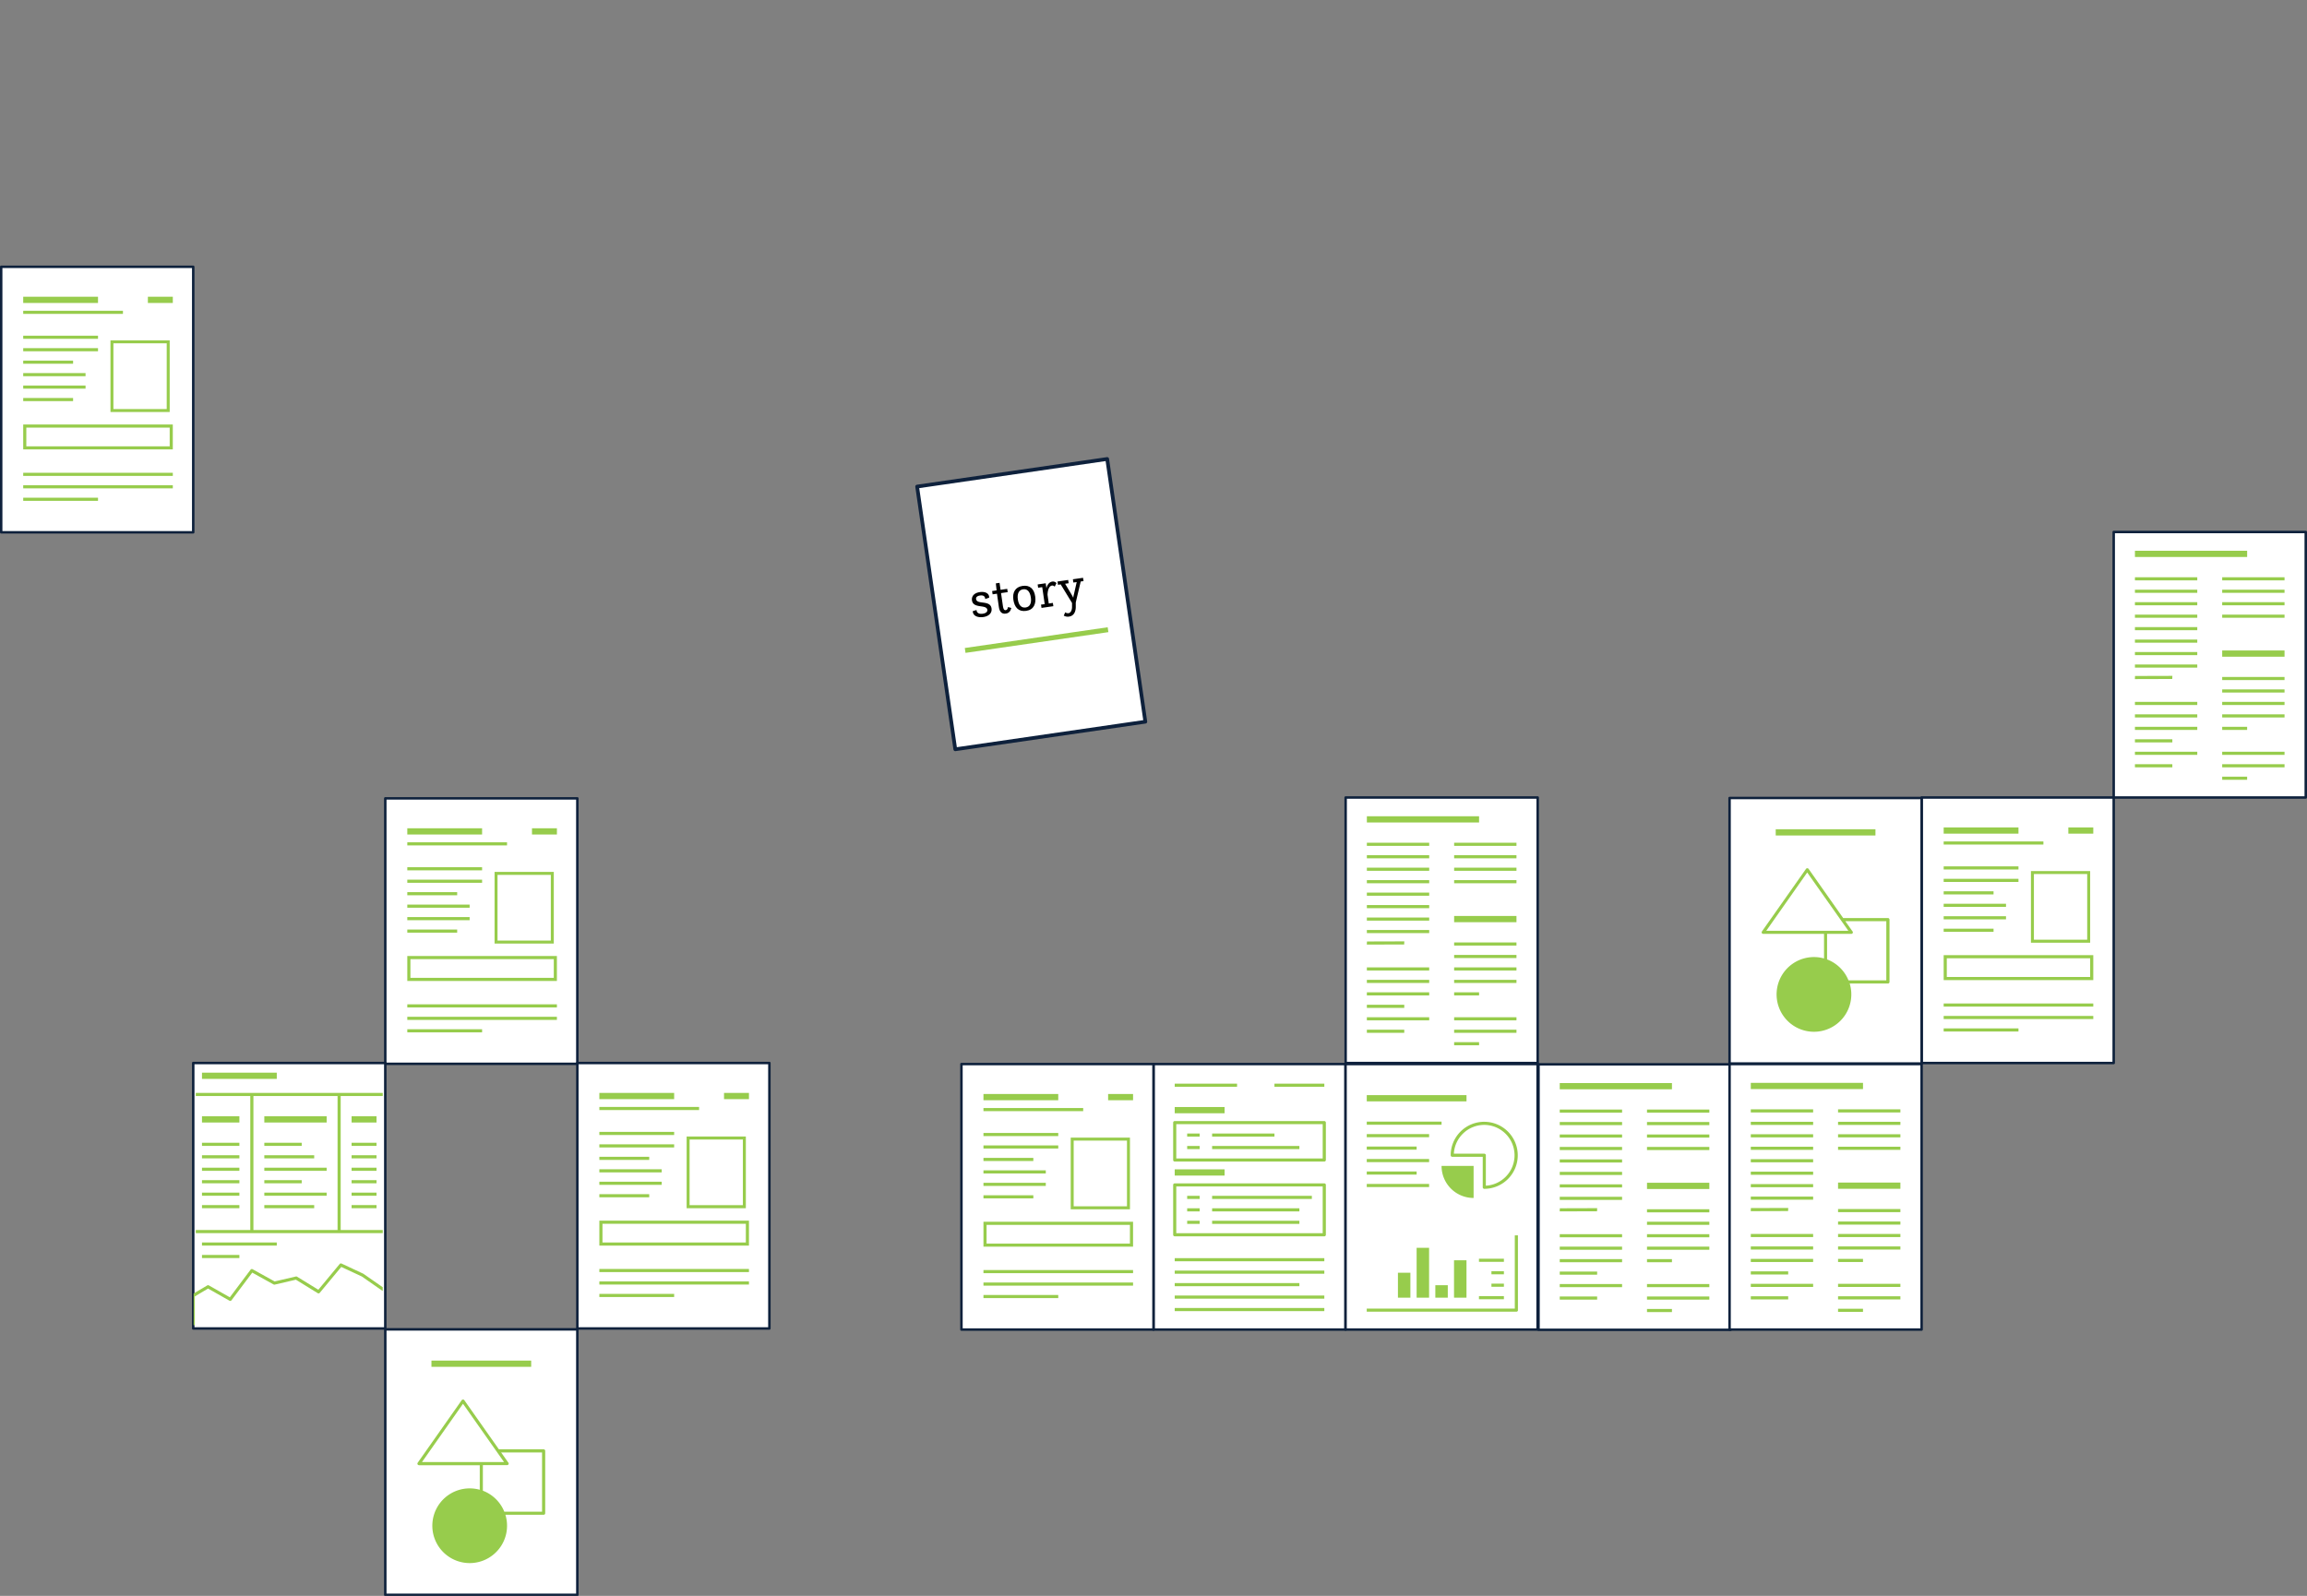 <svg xmlns="http://www.w3.org/2000/svg" viewBox="0 0 1869.73 1293.75"><rect x="0" y="0" width="1869.73" height="1293.75" fill="#808080" stroke="none"/><defs><style>.cls-1,.cls-4{fill:#fff;stroke:#0e213c;stroke-linejoin:round;}.cls-1{stroke-width:2px;}.cls-2{fill:#97cc4c;}.cls-3,.cls-5{fill:none;}.cls-4{stroke-width:3px;}.cls-5{stroke:#97cc4c;stroke-miterlimit:10;stroke-width:4px;}</style></defs><title>anim5</title><g id="anim5"><rect class="cls-1" x="1246.9" y="862.81" width="155.65" height="215.23"/><polygon class="cls-2" points="1264.19 979.53 1294.46 979.44 1294.33 981.96 1264.06 982.05 1264.19 979.53"/><rect class="cls-2" x="1264.11" y="1030.84" width="30.31" height="2.53"/><rect class="cls-2" x="1264.11" y="1051.05" width="30.31" height="2.53"/><rect class="cls-2" x="1264.11" y="878.02" width="90.94" height="5.05"/><rect class="cls-2" x="1264.11" y="899.49" width="50.52" height="2.53"/><rect class="cls-2" x="1264.11" y="909.59" width="50.52" height="2.53"/><rect class="cls-2" x="1264.11" y="919.7" width="50.52" height="2.53"/><rect class="cls-2" x="1264.11" y="929.8" width="50.52" height="2.53"/><rect class="cls-2" x="1264.11" y="939.91" width="50.52" height="2.53"/><rect class="cls-2" x="1264.11" y="950.01" width="50.52" height="2.53"/><rect class="cls-2" x="1264.11" y="960.12" width="50.52" height="2.52"/><rect class="cls-2" x="1264.11" y="970.22" width="50.52" height="2.52"/><rect class="cls-2" x="1264.11" y="1000.53" width="50.52" height="2.53"/><rect class="cls-2" x="1264.11" y="1010.63" width="50.52" height="2.53"/><rect class="cls-2" x="1264.11" y="1020.74" width="50.52" height="2.53"/><rect class="cls-2" x="1264.11" y="1040.95" width="50.52" height="2.53"/><rect class="cls-2" x="1334.83" y="899.49" width="50.52" height="2.53"/><rect class="cls-2" x="1334.83" y="909.59" width="50.52" height="2.53"/><rect class="cls-2" x="1334.83" y="919.7" width="50.52" height="2.53"/><rect class="cls-2" x="1334.83" y="929.8" width="50.52" height="2.53"/><rect class="cls-2" x="1334.83" y="980.32" width="50.52" height="2.52"/><rect class="cls-2" x="1334.83" y="958.85" width="50.52" height="5.05"/><rect class="cls-2" x="1334.83" y="990.43" width="50.52" height="2.53"/><rect class="cls-2" x="1334.83" y="1000.53" width="50.52" height="2.53"/><rect class="cls-2" x="1334.83" y="1010.63" width="50.52" height="2.53"/><rect class="cls-2" x="1334.83" y="1020.74" width="20.21" height="2.53"/><rect class="cls-2" x="1334.83" y="1040.95" width="50.52" height="2.53"/><rect class="cls-2" x="1334.83" y="1051.05" width="50.52" height="2.53"/><rect class="cls-2" x="1334.83" y="1061.15" width="20.21" height="2.53"/><rect class="cls-1" x="312.26" y="647.21" width="155.65" height="215.23"/><rect class="cls-2" x="330.1" y="671.47" width="60.62" height="5.05"/><rect class="cls-2" x="431.15" y="671.47" width="20.21" height="5.05"/><rect class="cls-2" x="330.1" y="682.83" width="80.83" height="2.53"/><rect class="cls-2" x="330.1" y="703.04" width="60.62" height="2.53"/><rect class="cls-2" x="330.1" y="713.14" width="60.62" height="2.53"/><rect class="cls-2" x="330.1" y="814.19" width="121.25" height="2.53"/><rect class="cls-2" x="330.1" y="824.29" width="121.25" height="2.53"/><rect class="cls-2" x="330.1" y="834.39" width="60.62" height="2.53"/><rect class="cls-2" x="330.1" y="723.25" width="40.42" height="2.53"/><rect class="cls-2" x="330.1" y="753.56" width="40.42" height="2.53"/><rect class="cls-2" x="330.1" y="733.35" width="50.52" height="2.53"/><rect class="cls-2" x="330.1" y="743.46" width="50.52" height="2.53"/><path class="cls-2" d="M400.83,764.93h48v-58.1h-48Zm2.4-55.68h43.19v53.26H403.23Z"/><path class="cls-2" d="M330.1,795.24H451.35V775H330.1Zm118.72-2.52H332.63V777.56h116.2Z"/><rect class="cls-1" x="467.91" y="861.75" width="155.65" height="215.23"/><rect class="cls-2" x="485.75" y="886.01" width="60.62" height="5.05"/><rect class="cls-2" x="586.79" y="886.01" width="20.21" height="5.05"/><rect class="cls-2" x="485.75" y="897.38" width="80.83" height="2.53"/><rect class="cls-2" x="485.75" y="917.59" width="60.62" height="2.53"/><rect class="cls-2" x="485.75" y="927.69" width="60.62" height="2.53"/><rect class="cls-2" x="485.75" y="1028.73" width="121.25" height="2.53"/><rect class="cls-2" x="485.75" y="1038.83" width="121.25" height="2.53"/><rect class="cls-2" x="485.75" y="1048.94" width="60.62" height="2.53"/><rect class="cls-2" x="485.75" y="937.79" width="40.42" height="2.53"/><rect class="cls-2" x="485.75" y="968.1" width="40.42" height="2.53"/><rect class="cls-2" x="485.75" y="947.9" width="50.52" height="2.53"/><rect class="cls-2" x="485.75" y="958" width="50.52" height="2.53"/><path class="cls-2" d="M556.48,979.47h48v-58.1h-48Zm2.4-55.68h43.19V977H558.88Z"/><path class="cls-2" d="M485.75,1009.78H607V989.57H485.75Zm118.72-2.52H488.28V992.1h116.2Z"/><rect class="cls-1" x="156.61" y="861.75" width="155.65" height="215.23"/><rect class="cls-2" x="163.7" y="869.59" width="60.62" height="5.05"/><rect class="cls-2" x="284.95" y="904.95" width="20.21" height="5.05"/><rect class="cls-2" x="284.95" y="926.42" width="20.21" height="2.53"/><rect class="cls-2" x="284.95" y="936.53" width="20.21" height="2.53"/><rect class="cls-2" x="284.95" y="946.63" width="20.21" height="2.53"/><rect class="cls-2" x="284.95" y="956.74" width="20.21" height="2.53"/><rect class="cls-2" x="284.95" y="976.94" width="20.21" height="2.53"/><rect class="cls-2" x="284.95" y="966.84" width="20.21" height="2.53"/><rect class="cls-2" x="163.7" y="904.95" width="30.31" height="5.05"/><rect class="cls-2" x="163.7" y="926.42" width="30.31" height="2.53"/><rect class="cls-2" x="163.7" y="1007.25" width="60.62" height="2.53"/><rect class="cls-2" x="163.7" y="1017.36" width="30.31" height="2.53"/><rect class="cls-2" x="163.7" y="936.53" width="30.31" height="2.53"/><rect class="cls-2" x="163.7" y="946.63" width="30.31" height="2.53"/><rect class="cls-2" x="163.7" y="956.74" width="30.31" height="2.53"/><rect class="cls-2" x="163.7" y="966.84" width="30.31" height="2.53"/><rect class="cls-2" x="163.7" y="976.94" width="30.31" height="2.53"/><rect class="cls-2" x="214.22" y="904.95" width="50.52" height="5.05"/><rect class="cls-2" x="214.22" y="926.42" width="30.31" height="2.53"/><rect class="cls-2" x="214.22" y="936.53" width="40.42" height="2.53"/><rect class="cls-2" x="214.22" y="946.63" width="50.52" height="2.53"/><rect class="cls-2" x="214.22" y="966.84" width="50.52" height="2.53"/><rect class="cls-2" x="214.22" y="976.94" width="40.42" height="2.53"/><rect class="cls-2" x="214.22" y="956.74" width="30.31" height="2.53"/><path class="cls-2" d="M276.84,1024.35a1.29,1.29,0,0,0-1.53.34L258,1045.57,240.77,1035a1.3,1.3,0,0,0-1-.16l-17.19,4-17.84-9.89a1.28,1.28,0,0,0-1.65.35l-16.81,22.4-17-9.64a1.29,1.29,0,0,0-1.29,0l-11.09,6.58v25.62h1v-23.28l10.74-6.37,17.32,9.84a1.28,1.28,0,0,0,1.66-.34l16.82-22.41,17.29,9.59a1.25,1.25,0,0,0,.91.13l17.16-4,17.69,10.92a1.28,1.28,0,0,0,1.66-.27l17.44-21,16.58,7.71,17,11.83v-3.09l-15.7-10.92Z"/><path class="cls-2" d="M158.65,888.53h44.21V997.15H158.65v2.53H310.21v-2.53h-34.1V888.53h34.1V886H158.65Zm46.73,0h68.2V997.15h-68.2Z"/><rect class="cls-1" x="1090.59" y="646.52" width="155.65" height="215.23"/><polygon class="cls-2" points="1107.88 763.24 1138.15 763.15 1138.02 765.67 1107.75 765.76 1107.88 763.24"/><rect class="cls-2" x="1107.79" y="814.55" width="30.31" height="2.53"/><rect class="cls-2" x="1107.79" y="834.76" width="30.31" height="2.53"/><rect class="cls-2" x="1107.79" y="661.73" width="90.94" height="5.05"/><rect class="cls-2" x="1107.79" y="683.2" width="50.52" height="2.53"/><rect class="cls-2" x="1107.79" y="693.3" width="50.52" height="2.53"/><rect class="cls-2" x="1107.79" y="703.41" width="50.52" height="2.53"/><rect class="cls-2" x="1107.79" y="713.51" width="50.52" height="2.53"/><rect class="cls-2" x="1107.79" y="723.62" width="50.52" height="2.53"/><rect class="cls-2" x="1107.79" y="733.72" width="50.52" height="2.53"/><rect class="cls-2" x="1107.79" y="743.82" width="50.52" height="2.52"/><rect class="cls-2" x="1107.79" y="753.93" width="50.52" height="2.52"/><rect class="cls-2" x="1107.79" y="784.24" width="50.52" height="2.53"/><rect class="cls-2" x="1107.79" y="794.34" width="50.52" height="2.53"/><rect class="cls-2" x="1107.79" y="804.45" width="50.52" height="2.53"/><rect class="cls-2" x="1107.79" y="824.66" width="50.52" height="2.53"/><rect class="cls-2" x="1178.52" y="683.2" width="50.52" height="2.53"/><rect class="cls-2" x="1178.52" y="693.3" width="50.52" height="2.53"/><rect class="cls-2" x="1178.52" y="703.41" width="50.52" height="2.53"/><rect class="cls-2" x="1178.52" y="713.51" width="50.52" height="2.53"/><rect class="cls-2" x="1178.52" y="764.03" width="50.52" height="2.52"/><rect class="cls-2" x="1178.52" y="742.56" width="50.52" height="5.05"/><rect class="cls-2" x="1178.52" y="774.14" width="50.52" height="2.53"/><rect class="cls-2" x="1178.52" y="784.24" width="50.52" height="2.53"/><rect class="cls-2" x="1178.52" y="794.34" width="50.52" height="2.53"/><rect class="cls-2" x="1178.52" y="804.45" width="20.21" height="2.53"/><rect class="cls-2" x="1178.52" y="824.66" width="50.52" height="2.53"/><rect class="cls-2" x="1178.52" y="834.76" width="50.52" height="2.53"/><rect class="cls-2" x="1178.52" y="844.86" width="20.21" height="2.53"/><rect class="cls-1" x="0.96" y="216.3" width="155.65" height="215.23"/><rect class="cls-2" x="18.81" y="240.56" width="60.62" height="5.05"/><rect class="cls-2" x="119.85" y="240.56" width="20.21" height="5.05"/><rect class="cls-2" x="18.81" y="251.93" width="80.83" height="2.53"/><rect class="cls-2" x="18.81" y="272.14" width="60.62" height="2.53"/><rect class="cls-2" x="18.81" y="282.24" width="60.62" height="2.53"/><rect class="cls-2" x="18.81" y="383.28" width="121.25" height="2.53"/><rect class="cls-2" x="18.81" y="393.38" width="121.25" height="2.53"/><rect class="cls-2" x="18.81" y="403.49" width="60.62" height="2.53"/><rect class="cls-2" x="18.81" y="292.34" width="40.42" height="2.53"/><rect class="cls-2" x="18.81" y="322.65" width="40.42" height="2.53"/><rect class="cls-2" x="18.81" y="302.45" width="50.52" height="2.53"/><rect class="cls-2" x="18.81" y="312.55" width="50.52" height="2.53"/><path class="cls-2" d="M89.53,334h48v-58.1h-48Zm2.4-55.68h43.19V331.6H91.93Z"/><path class="cls-2" d="M18.81,364.33H140.05V344.12H18.81Zm118.72-2.52H21.33V346.65h116.2Z"/><rect class="cls-1" x="1713.07" y="431.28" width="155.65" height="215.23"/><polygon class="cls-2" points="1730.36 548.01 1760.63 547.92 1760.5 550.44 1730.23 550.53 1730.36 548.01"/><rect class="cls-2" x="1730.28" y="599.32" width="30.31" height="2.53"/><rect class="cls-2" x="1730.28" y="619.53" width="30.31" height="2.53"/><rect class="cls-2" x="1730.28" y="446.49" width="90.94" height="5.05"/><rect class="cls-2" x="1730.28" y="467.97" width="50.52" height="2.53"/><rect class="cls-2" x="1730.28" y="478.07" width="50.52" height="2.53"/><rect class="cls-2" x="1730.28" y="488.17" width="50.52" height="2.53"/><rect class="cls-2" x="1730.28" y="498.28" width="50.52" height="2.53"/><rect class="cls-2" x="1730.28" y="508.38" width="50.52" height="2.53"/><rect class="cls-2" x="1730.28" y="518.49" width="50.52" height="2.53"/><rect class="cls-2" x="1730.28" y="528.59" width="50.52" height="2.52"/><rect class="cls-2" x="1730.28" y="538.7" width="50.52" height="2.52"/><rect class="cls-2" x="1730.28" y="569" width="50.52" height="2.53"/><rect class="cls-2" x="1730.28" y="579.11" width="50.52" height="2.53"/><rect class="cls-2" x="1730.28" y="589.21" width="50.52" height="2.53"/><rect class="cls-2" x="1730.28" y="609.42" width="50.52" height="2.53"/><rect class="cls-2" x="1801" y="467.97" width="50.52" height="2.53"/><rect class="cls-2" x="1801" y="478.07" width="50.52" height="2.53"/><rect class="cls-2" x="1801" y="488.17" width="50.52" height="2.53"/><rect class="cls-2" x="1801" y="498.28" width="50.52" height="2.53"/><rect class="cls-2" x="1801" y="548.8" width="50.52" height="2.52"/><rect class="cls-2" x="1801" y="527.33" width="50.52" height="5.05"/><rect class="cls-2" x="1801" y="558.9" width="50.52" height="2.53"/><rect class="cls-2" x="1801" y="569" width="50.52" height="2.53"/><rect class="cls-2" x="1801" y="579.11" width="50.52" height="2.53"/><rect class="cls-2" x="1801" y="589.21" width="20.21" height="2.53"/><rect class="cls-2" x="1801" y="609.42" width="50.52" height="2.53"/><rect class="cls-2" x="1801" y="619.53" width="50.52" height="2.53"/><rect class="cls-2" x="1801" y="629.63" width="20.21" height="2.53"/><rect class="cls-1" x="1557.42" y="646.52" width="155.65" height="215.23"/><rect class="cls-2" x="1575.27" y="670.78" width="60.62" height="5.05"/><rect class="cls-2" x="1676.31" y="670.78" width="20.21" height="5.05"/><rect class="cls-2" x="1575.27" y="682.14" width="80.83" height="2.53"/><rect class="cls-2" x="1575.27" y="702.35" width="60.62" height="2.53"/><rect class="cls-2" x="1575.27" y="712.45" width="60.62" height="2.53"/><rect class="cls-2" x="1575.27" y="813.5" width="121.25" height="2.53"/><rect class="cls-2" x="1575.27" y="823.6" width="121.25" height="2.53"/><rect class="cls-2" x="1575.27" y="833.7" width="60.62" height="2.53"/><rect class="cls-2" x="1575.27" y="722.56" width="40.42" height="2.53"/><rect class="cls-2" x="1575.27" y="752.87" width="40.42" height="2.53"/><rect class="cls-2" x="1575.27" y="732.66" width="50.52" height="2.53"/><rect class="cls-2" x="1575.27" y="742.77" width="50.52" height="2.53"/><path class="cls-2" d="M1646,764.24h48v-58.1h-48Zm2.4-55.68h43.19v53.26H1648.4Z"/><path class="cls-2" d="M1575.27,794.55h121.25V774.34H1575.27ZM1694,792h-116.2V776.87H1694Z"/><rect class="cls-3" width="1869.73" height="1292.69"/><rect class="cls-1" x="312.26" y="1077.69" width="155.65" height="215.23"/><path class="cls-2" d="M339.57,1187.83h49.26v19.9A30.28,30.28,0,1,0,409.61,1228h31a1.27,1.27,0,0,0,1.26-1.26v-50.52a1.26,1.26,0,0,0-1.26-1.26H404.34l-28.06-39.88a1.31,1.31,0,0,0-2.06,0l-35.68,50.72a1.26,1.26,0,0,0,1,2m99.78-10.3v48H408.71a30.38,30.38,0,0,0-17.36-17v-20.74H411a1.26,1.26,0,0,0,.82-2.23l-5.68-8.07ZM375.24,1138l33.25,47.26H342Z"/><rect class="cls-2" x="349.67" y="1103.01" width="80.83" height="5.05"/><rect class="cls-4" x="757.95" y="382.14" width="155.65" height="215.23" transform="translate(-61.69 125.16) rotate(-8.26)"/><path d="M791.48,494.52c0,.12,0,.26,0,.38.27,1.87,1.93,3.07,4.93,2.64,2.45-.36,4-1.43,3.78-3.18-.68-4.66-11.43-.67-12.44-7.62-.46-3.2,1.5-6,6.32-6.73,3.7-.54,7.12.54,7.58,3.65a6.91,6.91,0,0,1,0,.88l-3.24,1.07a2.58,2.58,0,0,0,0-.59c-.19-1.29-1.19-2.67-4.1-2.25-2.16.31-3.47,1.27-3.23,2.89.69,4.78,11.49.5,12.52,7.56.55,3.78-2.3,6.4-6.66,7-3.7.54-8-.42-8.5-4.2a2.77,2.77,0,0,1,0-.59Z"/><path d="M808,481.3l-3.53.51-.39-2.66,3.62-.53-.61-5.68,3-.44.82,5.65,5.4-.78.39,2.66-5.4.78,1.54,10.64c.34,2.37,1,3.38,2.29,3.19,1-.15,1.6-1,1.8-2.51l2.7.75c-.57,2.25-1.65,4.14-4.52,4.56-3.78.55-5.13-2.31-5.57-5.35Z"/><path d="M821.28,486.08c-.81-5.61,1.4-10.22,7.47-11.1,5.86-.85,9.34,2.34,10.24,8.53.86,5.9-1.1,10.81-7.3,11.71S822.2,492.44,821.28,486.08Zm14.2-1.64c-.7-4.82-2.92-7.22-6.32-6.72s-4.92,3.52-4.23,8.26,2.93,7,6.38,6.5S836.11,488.85,835.47,484.44Z"/><path d="M843.69,490.17l3-.43-2-13.76-3.33.48-.39-2.66,6.53-.95.6,4.12c.38-2.09,1.73-5,4.76-5.49a3.71,3.71,0,0,1,3.37,1.25l-1.45,2.88a2.52,2.52,0,0,0-2.09-.93c-2.83.41-3.63,4.56-3.71,7.5l1,7.07,3.33-.48.39,2.66-9.6,1.39Z"/><path d="M863.31,496.4a3.85,3.85,0,0,0,2.69.71c1.58-.23,2.88-2.07,2.84-5.29l0-3-9.19-15.05-2.2.32-.39-2.66,8.65-1.26.39,2.66-2.87.42,5.11,8.55c.45.78,1.09,2,1.51,2.79a18.11,18.11,0,0,1,.61-3.1l2.17-9.61-2.7.39-.39-2.66,8.23-1.19.39,2.66-2.29.33-4,17,0,3.65c0,2.55-.75,7.11-5.49,7.8a6.37,6.37,0,0,1-4.23-.79Z"/><line class="cls-5" x1="782.22" y1="527.3" x2="898.02" y2="510.49"/><rect class="cls-1" x="1401.74" y="646.94" width="155.65" height="215.23"/><path class="cls-2" d="M1429.05,757.08h49.26V777a30.28,30.28,0,1,0,20.79,20.32h31a1.27,1.27,0,0,0,1.26-1.26V745.51a1.26,1.26,0,0,0-1.26-1.26h-36.27l-28.06-39.88a1.31,1.31,0,0,0-2.06,0L1428,755.08a1.26,1.26,0,0,0,1,2m99.78-10.3v48h-30.64a30.38,30.38,0,0,0-17.36-17V757.08h19.63a1.26,1.26,0,0,0,.82-2.23l-5.68-8.07Zm-64.1-39.48L1498,754.55h-66.5Z"/><rect class="cls-2" x="1439.15" y="672.26" width="80.83" height="5.05"/><rect class="cls-1" x="934.86" y="862.63" width="155.65" height="215.23"/><path class="cls-2" d="M952.06,941.65H1073.3a1.26,1.26,0,0,0,1.26-1.26V910.08a1.26,1.26,0,0,0-1.26-1.26H952.06a1.26,1.26,0,0,0-1.26,1.26v30.31a1.26,1.26,0,0,0,1.26,1.26m1.26-30.31H1072v27.79H953.32Z"/><rect class="cls-2" x="982.37" y="918.92" width="50.52" height="2.53"/><rect class="cls-2" x="982.37" y="929.02" width="70.73" height="2.53"/><rect class="cls-2" x="952.06" y="897.45" width="40.42" height="5.05"/><path class="cls-2" d="M952.06,1002.28H1073.3a1.26,1.26,0,0,0,1.26-1.26V960.6a1.26,1.26,0,0,0-1.26-1.26H952.06a1.26,1.26,0,0,0-1.26,1.26V1001a1.26,1.26,0,0,0,1.26,1.26m1.26-40.41H1072v37.89H953.32Z"/><rect class="cls-2" x="982.37" y="969.44" width="80.83" height="2.53"/><rect class="cls-2" x="982.37" y="979.54" width="70.73" height="2.53"/><rect class="cls-2" x="982.37" y="989.65" width="70.73" height="2.53"/><rect class="cls-2" x="952.06" y="947.97" width="40.42" height="5.05"/><rect class="cls-2" x="952.06" y="878.5" width="50.52" height="2.53"/><rect class="cls-2" x="1032.89" y="878.5" width="40.42" height="2.53"/><rect class="cls-2" x="952.06" y="1019.96" width="121.25" height="2.53"/><rect class="cls-2" x="952.06" y="1030.06" width="121.25" height="2.53"/><rect class="cls-2" x="952.06" y="1040.17" width="101.04" height="2.53"/><rect class="cls-2" x="952.06" y="1050.27" width="121.25" height="2.53"/><rect class="cls-2" x="952.06" y="1060.37" width="121.25" height="2.53"/><rect class="cls-2" x="962.16" y="918.92" width="10.1" height="2.53"/><rect class="cls-2" x="962.16" y="969.44" width="10.1" height="2.53"/><rect class="cls-2" x="962.16" y="979.54" width="10.1" height="2.53"/><rect class="cls-2" x="962.16" y="989.65" width="10.1" height="2.53"/><rect class="cls-2" x="962.16" y="929.02" width="10.1" height="2.53"/><rect class="cls-1" x="1401.74" y="862.63" width="155.65" height="215.23"/><polygon class="cls-2" points="1419.03 979.36 1449.3 979.27 1449.17 981.79 1418.9 981.88 1419.03 979.36"/><rect class="cls-2" x="1418.95" y="1030.67" width="30.31" height="2.53"/><rect class="cls-2" x="1418.95" y="1050.88" width="30.31" height="2.53"/><rect class="cls-2" x="1418.95" y="877.85" width="90.94" height="5.05"/><rect class="cls-2" x="1418.95" y="899.32" width="50.52" height="2.53"/><rect class="cls-2" x="1418.95" y="909.42" width="50.52" height="2.53"/><rect class="cls-2" x="1418.95" y="919.52" width="50.52" height="2.53"/><rect class="cls-2" x="1418.95" y="929.63" width="50.52" height="2.53"/><rect class="cls-2" x="1418.95" y="939.73" width="50.52" height="2.53"/><rect class="cls-2" x="1418.95" y="949.84" width="50.52" height="2.53"/><rect class="cls-2" x="1418.95" y="959.94" width="50.52" height="2.52"/><rect class="cls-2" x="1418.95" y="970.05" width="50.52" height="2.52"/><rect class="cls-2" x="1418.95" y="1000.35" width="50.52" height="2.53"/><rect class="cls-2" x="1418.95" y="1010.46" width="50.52" height="2.53"/><rect class="cls-2" x="1418.95" y="1020.56" width="50.52" height="2.53"/><rect class="cls-2" x="1418.95" y="1040.77" width="50.52" height="2.53"/><rect class="cls-2" x="1489.67" y="899.32" width="50.52" height="2.53"/><rect class="cls-2" x="1489.67" y="909.42" width="50.52" height="2.53"/><rect class="cls-2" x="1489.67" y="919.52" width="50.52" height="2.53"/><rect class="cls-2" x="1489.67" y="929.63" width="50.52" height="2.53"/><rect class="cls-2" x="1489.67" y="980.15" width="50.52" height="2.52"/><rect class="cls-2" x="1489.67" y="958.68" width="50.52" height="5.05"/><rect class="cls-2" x="1489.67" y="990.25" width="50.52" height="2.53"/><rect class="cls-2" x="1489.67" y="1000.35" width="50.52" height="2.53"/><rect class="cls-2" x="1489.67" y="1010.46" width="50.52" height="2.53"/><rect class="cls-2" x="1489.67" y="1020.56" width="20.21" height="2.53"/><rect class="cls-2" x="1489.67" y="1040.77" width="50.52" height="2.53"/><rect class="cls-2" x="1489.67" y="1050.88" width="50.52" height="2.53"/><rect class="cls-2" x="1489.67" y="1060.98" width="20.21" height="2.53"/><rect class="cls-2" x="1117.81" y="1041.9" width="10.1" height="10.1"/><rect class="cls-1" x="1090.51" y="862.63" width="155.65" height="215.23"/><rect class="cls-2" x="1107.71" y="887.81" width="80.83" height="5.05"/><rect class="cls-2" x="1107.71" y="909.28" width="60.62" height="2.53"/><rect class="cls-2" x="1107.71" y="919.39" width="50.52" height="2.53"/><rect class="cls-2" x="1107.71" y="929.49" width="40.42" height="2.53"/><rect class="cls-2" x="1107.71" y="949.7" width="40.42" height="2.53"/><rect class="cls-2" x="1107.71" y="939.59" width="50.52" height="2.53"/><rect class="cls-2" x="1107.71" y="959.8" width="50.52" height="2.53"/><path class="cls-2" d="M1230.22,1062.1v-60.62h-2.53v59.36h-120v2.53H1229a1.26,1.26,0,0,0,1.26-1.26"/><rect class="cls-2" x="1198.64" y="1050.74" width="20.21" height="2.53"/><rect class="cls-2" x="1208.75" y="1040.63" width="10.1" height="2.53"/><rect class="cls-2" x="1208.75" y="1030.53" width="10.1" height="2.53"/><rect class="cls-2" x="1198.64" y="1020.42" width="20.21" height="2.53"/><path class="cls-2" d="M1175.73,936.53a1.27,1.27,0,0,0,.37.9,1.25,1.25,0,0,0,.89.37h24.71v24.7a1.28,1.28,0,0,0,.37.9,1.25,1.25,0,0,0,.89.37h0a27.18,27.18,0,1,0-27.24-27.23m27.18-24.6a24.66,24.66,0,0,1,1.32,49.28V936.54a1.26,1.26,0,0,0-1.26-1.26h-24.67a24.7,24.7,0,0,1,24.62-23.34"/><path class="cls-2" d="M1168.33,945.25a25.92,25.92,0,0,0,25.92,25.92h.05v-26h-26s0,0,0,.05"/><rect class="cls-2" x="1132.97" y="1031.79" width="10.1" height="20.21"/><rect class="cls-2" x="1178.43" y="1021.69" width="10.1" height="30.31"/><rect class="cls-2" x="1163.28" y="1041.9" width="10.1" height="10.1"/><rect class="cls-2" x="1148.12" y="1011.58" width="10.1" height="40.42"/><rect class="cls-1" x="779.21" y="862.63" width="155.65" height="215.23"/><rect class="cls-2" x="797.05" y="886.89" width="60.62" height="5.05"/><rect class="cls-2" x="898.09" y="886.89" width="20.21" height="5.05"/><rect class="cls-2" x="797.05" y="898.26" width="80.83" height="2.53"/><rect class="cls-2" x="797.05" y="918.47" width="60.62" height="2.53"/><rect class="cls-2" x="797.05" y="928.57" width="60.62" height="2.53"/><rect class="cls-2" x="797.05" y="1029.61" width="121.25" height="2.53"/><rect class="cls-2" x="797.05" y="1039.72" width="121.25" height="2.53"/><rect class="cls-2" x="797.05" y="1049.82" width="60.62" height="2.53"/><rect class="cls-2" x="797.05" y="938.68" width="40.42" height="2.53"/><rect class="cls-2" x="797.05" y="968.99" width="40.42" height="2.53"/><rect class="cls-2" x="797.05" y="948.78" width="50.52" height="2.53"/><rect class="cls-2" x="797.05" y="958.88" width="50.52" height="2.53"/><path class="cls-2" d="M867.78,980.35h48v-58.1h-48Zm2.4-55.68h43.19v53.26H870.18Z"/><path class="cls-2" d="M797.05,1010.67H918.3V990.46H797.05Zm118.72-2.52H799.58V993h116.2Z"/></g></svg>